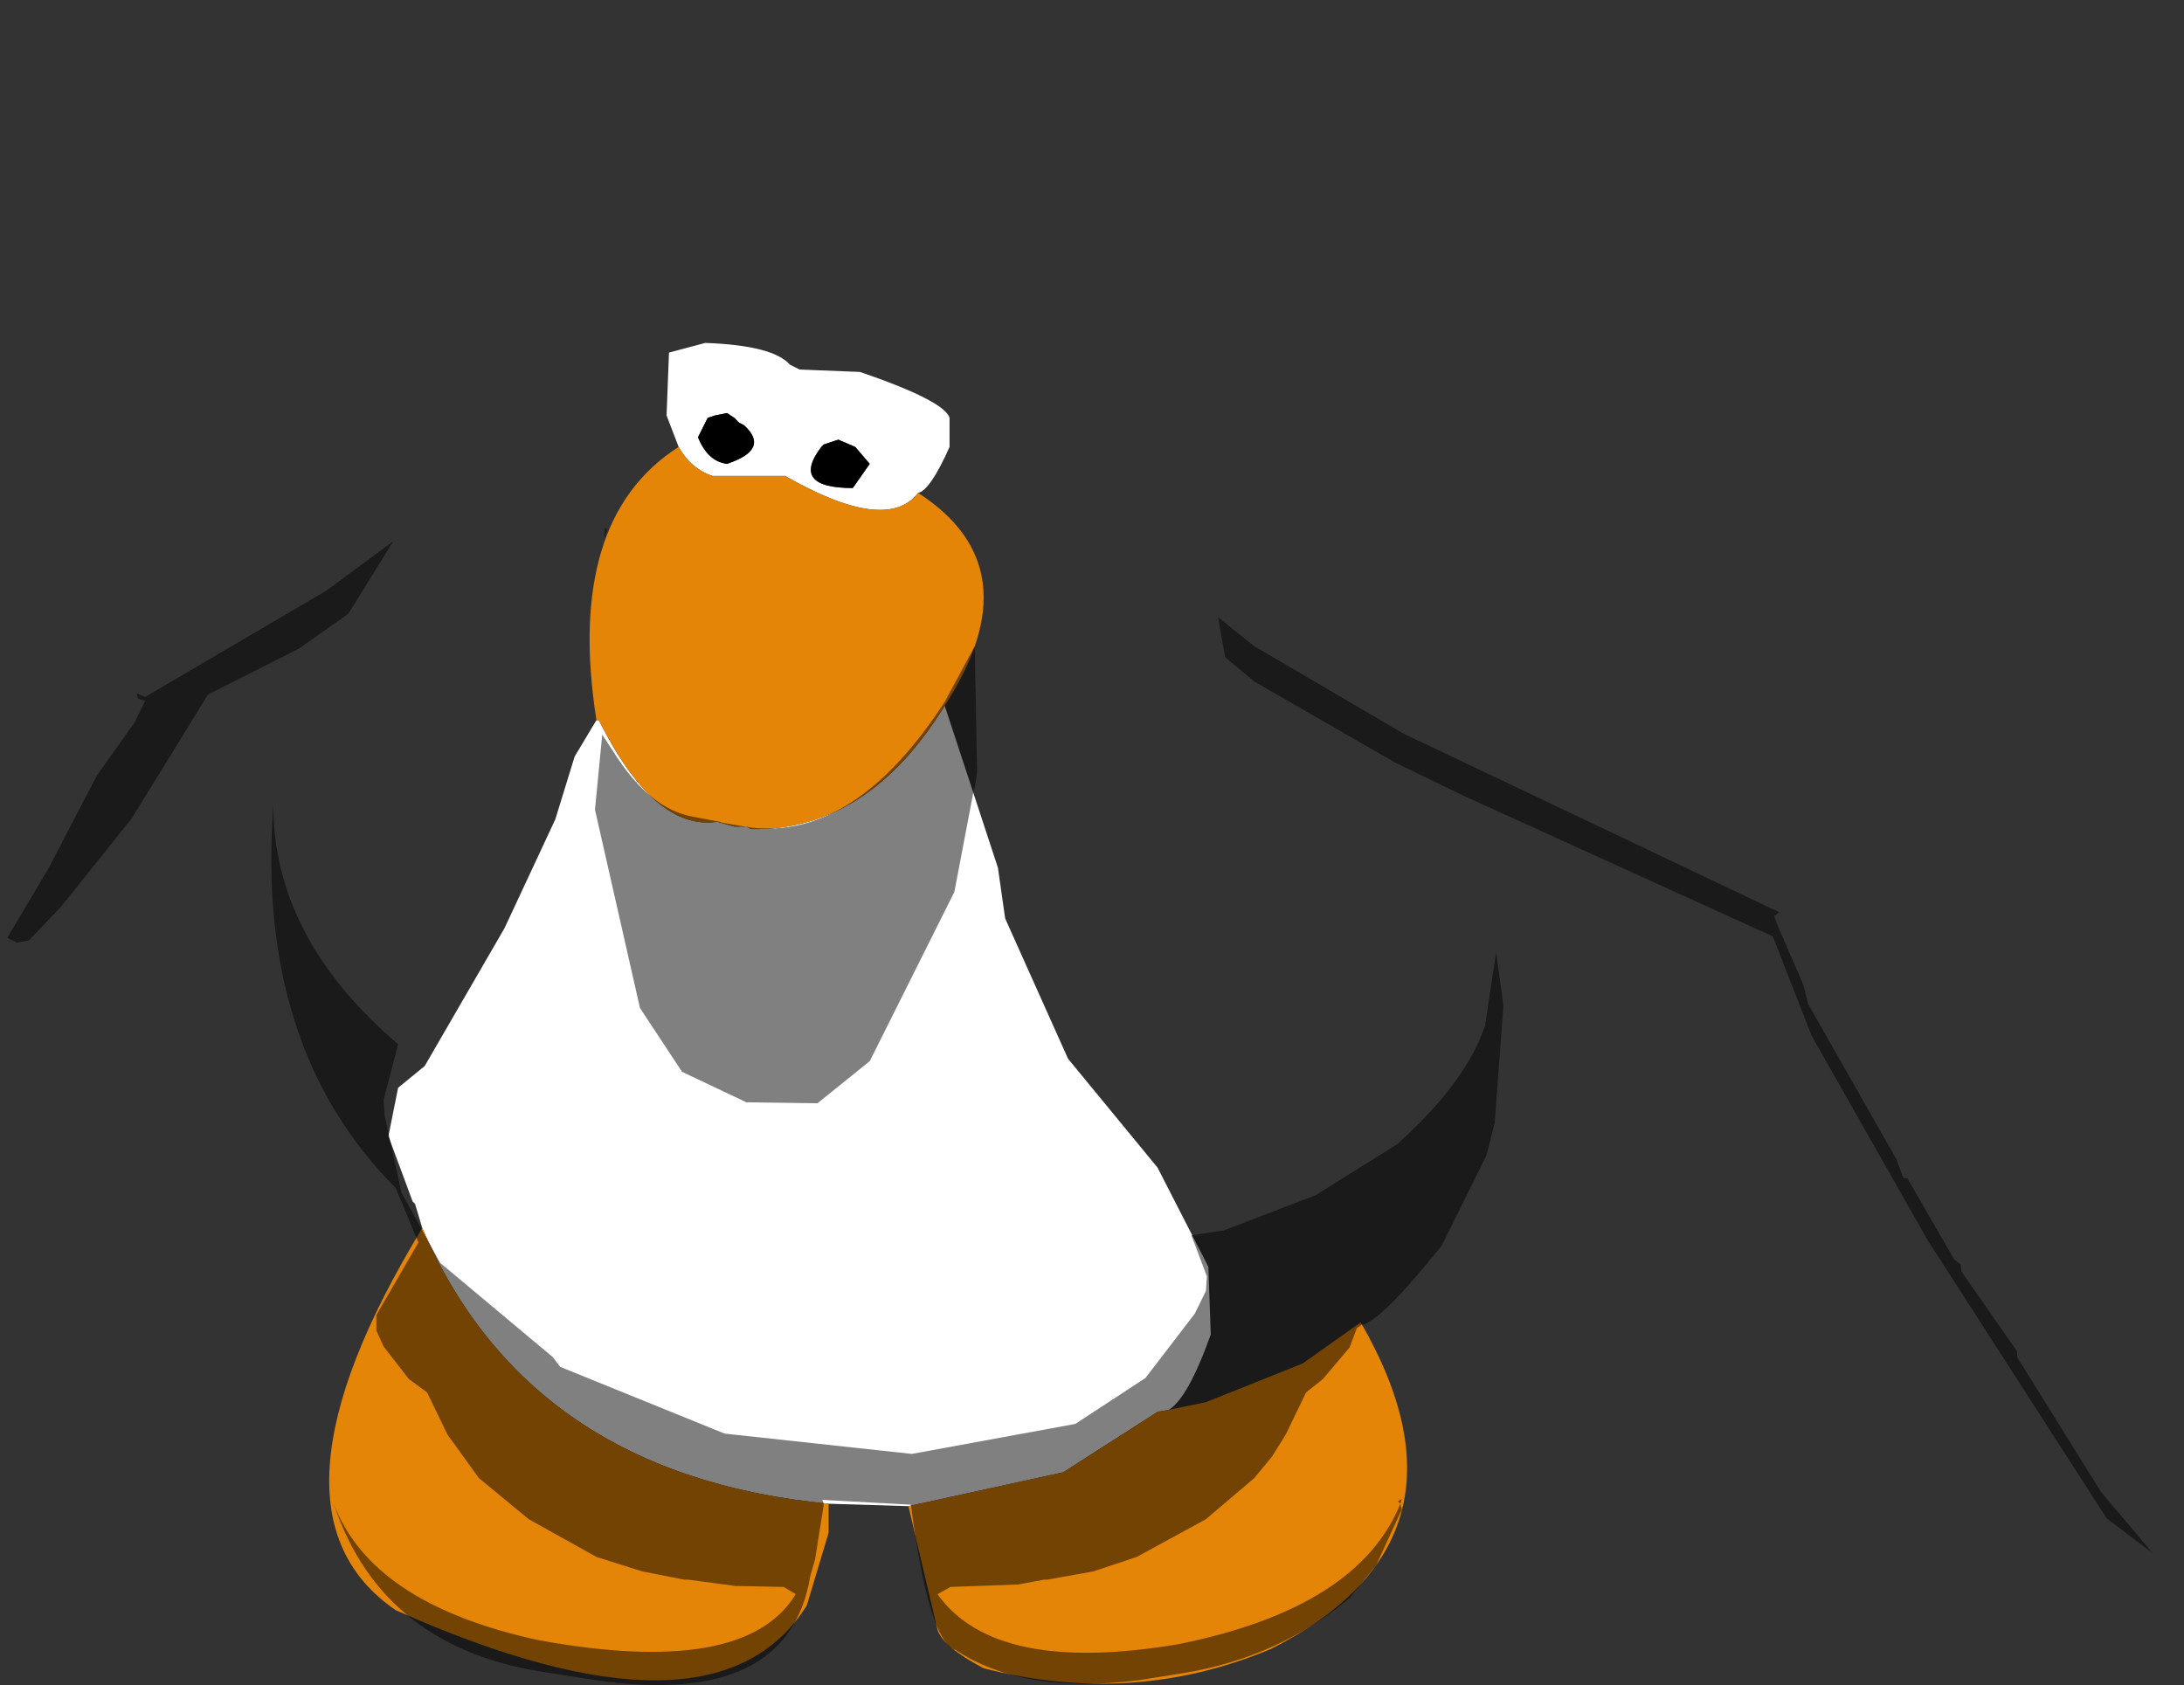<?xml version="1.0" encoding="UTF-8" standalone="no"?>
<svg xmlns:ffdec="https://www.free-decompiler.com/flash" xmlns:xlink="http://www.w3.org/1999/xlink" ffdec:objectType="shape" height="174.2px" width="225.75px" xmlns="http://www.w3.org/2000/svg">
  <rect width="100%" height="100%" fill="#333333" stroke="none"/>
  <g transform="matrix(1.0, 0.0, 0.0, 1.0, 90.15, 73.7)">
    <path d="M-20.0 -27.5 L-21.25 -30.75 -21.0 -37.25 -17.25 -38.25 Q-10.25 -38.0 -8.5 -36.0 L-7.5 -35.5 -1.25 -35.25 Q7.5 -32.25 8.0 -30.5 L8.0 -27.5 Q6.0 -23.0 4.75 -22.75 1.5 -18.5 -9.0 -24.5 L-16.5 -24.5 Q-18.75 -25.25 -20.0 -27.5 M7.5 -0.75 L13.0 16.0 13.75 21.25 20.25 35.75 29.5 47.0 34.75 57.25 35.0 64.25 Q32.65 70.85 30.65 72.05 L29.5 72.25 19.75 78.5 3.75 82.0 -4.5 81.75 Q-35.5 78.75 -46.5 53.25 L-47.25 50.75 -47.5 50.5 -50.0 43.75 -49.0 38.75 -46.25 36.5 -38.0 22.25 -32.75 11.0 -30.75 4.5 -28.5 0.75 -28.25 0.75 Q-22.5 12.25 -16.0 11.25 L-14.25 11.75 -13.0 11.75 -12.5 12.0 Q-0.5 12.25 7.5 -0.75 M-5.0 -27.75 L-5.25 -27.5 Q-8.5 -23.25 -2.0 -23.25 L-0.25 -25.75 -1.75 -27.5 -3.5 -28.25 -5.0 -27.75 M-17.0 -30.5 L-18.0 -28.5 Q-17.0 -26.0 -15.0 -25.75 -10.5 -27.25 -13.25 -29.75 L-13.75 -30.0 -14.25 -30.5 -15.0 -31.0 -16.25 -30.75 -17.0 -30.5" fill="#ffffff" fill-rule="evenodd" stroke="none"/>
    <path d="M-17.0 -30.5 L-16.25 -30.75 -15.0 -31.0 -14.25 -30.5 -13.75 -30.0 -13.25 -29.75 Q-10.5 -27.25 -15.0 -25.75 -17.0 -26.0 -18.0 -28.5 L-17.0 -30.5 M-5.0 -27.75 L-3.5 -28.25 -1.75 -27.5 -0.25 -25.75 -2.0 -23.25 Q-8.5 -23.25 -5.25 -27.5 L-5.0 -27.75" fill="#000000" fill-rule="evenodd" stroke="none"/>
    <path d="M4.75 -22.75 Q16.75 -15.0 7.5 -0.75 -0.5 12.25 -12.5 12.0 L-13.0 11.75 -14.25 11.75 -16.0 11.25 Q-22.5 12.25 -28.25 0.75 L-28.5 0.75 Q-31.75 -20.0 -20.0 -27.5 -18.75 -25.25 -16.5 -24.5 L-9.0 -24.5 Q1.5 -18.5 4.75 -22.75 M30.65 72.05 L34.5 71.25 44.5 67.25 50.5 63.0 Q63.5 85.5 41.25 96.75 27.0 102.75 11.5 98.75 7.25 96.5 6.75 94.75 L3.75 82.0 19.75 78.5 29.5 72.25 30.65 72.05 M-4.5 81.75 L-4.5 84.75 -6.75 92.25 Q-16.25 107.5 -49.25 92.75 -64.25 82.5 -46.5 53.25 -35.5 78.75 -4.5 81.75" fill="#e58508" fill-rule="evenodd" stroke="none"/>
    <path d="M-89.4 23.25 L-90.0 22.5 -90.15 20.75 -85.5 5.85 -81.0 -5.65 -78.75 -9.65 -75.25 -14.25 -75.25 -14.4 -75.0 -14.5 -75.0 -14.75 -74.75 -15.0 -74.65 -15.25 -65.25 -24.75 -52.15 -36.15 -43.65 -42.0 -39.9 -43.25 -31.4 -53.5 -21.4 -63.75 -11.75 -70.5 Q-5.4 -74.0 -0.5 -73.65 3.35 -73.5 10.1 -68.5 L17.5 -61.9 28.25 -49.5 44.1 -26.75 51.25 -24.65 66.1 -17.5 85.85 -6.0 106.85 7.75 107.1 8.0 110.1 10.5 110.75 11.75 118.35 16.85 125.0 26.85 125.85 28.35 131.6 46.0 133.5 55.75 135.6 80.85 133.75 87.1 133.5 87.75 132.6 87.1 132.35 86.85 127.0 80.5 118.35 66.6 118.35 66.0 112.6 57.75 112.5 57.0 111.85 56.5 107.0 48.1 106.6 48.1 105.85 46.1 96.75 30.1 96.25 28.1 93.5 21.75 93.25 21.0 93.75 20.6 54.85 2.1 39.5 -6.9 35.75 -9.9 36.5 -5.75 39.5 -3.25 54.0 5.1 61.0 8.5 64.5 24.75 63.35 32.35 Q61.35 38.25 54.25 44.6 L45.85 49.85 36.35 53.5 33.0 54.0 34.6 58.25 34.5 59.75 33.35 62.1 28.25 68.75 21.0 73.5 4.1 76.6 -15.25 74.5 -32.25 67.6 -33.0 66.6 -44.65 56.85 -48.65 49.6 -50.4 41.6 -50.5 40.0 -49.0 34.25 Q-61.9 23.25 -61.9 9.5 L-61.9 7.25 -60.75 -0.25 -59.15 -6.5 -59.25 -6.65 -54.15 -10.25 -49.5 -17.75 -56.4 -12.65 -75.15 -1.65 -76.0 -2.0 -75.9 -1.5 -75.15 -1.25 -76.25 1.0 -80.15 6.5 -85.15 16.1 -89.4 23.25 M50.6 63.25 Q54.85 71.6 55.0 77.85 L55.0 78.25 54.75 80.5 54.75 81.25 54.35 81.5 54.6 81.75 Q50.25 92.5 31.75 96.25 12.75 99.5 6.75 91.1 L8.1 90.35 15.1 90.1 17.75 89.6 18.1 89.6 22.85 88.75 27.35 87.25 34.5 83.35 39.5 79.1 41.35 76.85 42.75 74.6 44.85 70.25 46.6 68.85 49.35 65.6 50.1 63.6 50.6 63.25 M-55.65 81.75 L-55.75 81.5 -55.9 81.25 Q-57.5 74.0 -51.25 62.25 L-51.25 63.85 -50.5 65.5 -47.9 68.85 -46.0 70.25 -43.9 74.6 -40.65 79.1 -35.5 83.35 -28.5 87.25 -23.75 88.75 -19.4 89.6 -19.0 89.6 -14.15 90.25 -9.15 90.35 -7.9 91.1 Q-13.15 99.75 -34.5 95.85 -51.75 92.1 -55.65 81.75 M10.6 -6.9 L7.5 -1.15 Q-1.75 13.1 -12.5 11.85 L-15.5 11.35 -15.75 11.25 -18.4 10.75 Q-23.0 10.0 -26.75 4.0 L-27.9 2.25 -28.65 10.0 -24.0 30.5 -19.65 37.1 -13.0 40.25 -5.65 40.35 -0.25 36.0 8.5 18.5 10.5 8.0 10.6 7.75 10.85 6.1 10.6 -6.9 M-27.65 -19.15 L-27.65 -18.0 -27.4 -19.0 -27.65 -19.15" fill="#cecece" fill-opacity="0.0" fill-rule="evenodd" stroke="none"/>
    <path d="M132.35 86.85 L127.6 83.25 109.1 54.5 97.1 33.35 93.1 23.1 61.0 8.5 54.0 5.1 39.5 -3.25 36.5 -5.75 35.75 -9.9 39.5 -6.9 54.85 2.1 93.75 20.6 93.25 21.0 93.5 21.75 96.25 28.1 96.75 30.1 105.85 46.1 106.6 48.1 107.0 48.1 111.85 56.5 112.5 57.0 112.6 57.75 118.35 66.0 118.35 66.6 127.0 80.5 132.35 86.85 M64.5 24.75 L65.25 30.25 64.35 42.35 63.5 45.75 58.85 55.1 Q52.5 63.0 50.6 63.25 L50.1 63.6 49.35 65.6 46.6 68.85 44.85 70.25 42.75 74.6 41.35 76.85 39.5 79.1 34.5 83.35 27.35 87.25 22.85 88.75 18.1 89.6 17.75 89.6 15.1 90.1 8.1 90.35 6.75 91.1 Q12.75 99.5 31.75 96.25 50.25 92.5 54.6 81.75 L54.35 81.5 54.75 81.25 54.6 81.75 54.75 82.35 52.1 88.1 49.35 91.5 Q42.1 97.6 32.25 99.25 L27.5 100.0 Q15.6 101.5 8.6 96.85 5.85 96.0 4.0 81.85 L-5.15 81.35 -5.0 81.75 -5.0 81.85 -5.9 87.5 -6.4 89.25 Q-8.65 102.85 -28.5 100.0 L-33.25 99.25 Q-50.65 96.85 -55.65 81.75 -51.75 92.1 -34.5 95.85 -13.15 99.75 -7.9 91.1 L-9.15 90.35 -14.15 90.25 -19.0 89.6 -19.4 89.6 -23.75 88.75 -28.5 87.25 -35.5 83.35 -40.65 79.1 -43.9 74.6 -46.0 70.25 -47.9 68.85 -50.5 65.5 -51.25 63.85 -51.25 62.25 -46.9 54.75 -49.25 49.1 Q-63.75 34.6 -61.9 9.5 -61.9 23.25 -49.0 34.25 L-50.5 40.0 -50.4 41.6 -48.65 49.6 -44.65 56.85 -33.0 66.6 -32.25 67.6 -15.25 74.5 4.1 76.6 21.0 73.5 28.25 68.75 33.35 62.1 34.5 59.75 34.6 58.25 33.0 54.0 36.35 53.5 45.85 49.85 54.25 44.6 Q61.35 38.25 63.35 32.35 L64.5 24.75 M-59.25 -6.65 L-68.65 -1.9 -76.5 10.85 -83.9 20.1 -87.15 23.5 -88.4 23.75 -89.4 23.25 -85.15 16.1 -80.15 6.5 -76.25 1.0 -75.15 -1.25 -75.9 -1.5 -76.0 -2.0 -75.15 -1.65 -56.4 -12.65 -49.5 -17.75 -54.15 -10.25 -59.25 -6.65 M-27.65 -19.15 L-27.4 -19.0 -27.65 -18.0 -27.65 -19.15 M10.6 -6.9 L10.85 6.1 10.6 7.75 10.5 8.0 8.5 18.5 -0.25 36.0 -5.65 40.35 -13.0 40.25 -19.65 37.1 -24.0 30.5 -28.65 10.0 -27.9 2.25 -26.75 4.0 Q-23.0 10.0 -18.4 10.75 L-15.75 11.25 -15.5 11.35 -12.5 11.85 Q-1.75 13.1 7.5 -1.15 L10.6 -6.9" fill="#000000" fill-opacity="0.498" fill-rule="evenodd" stroke="none"/>
  </g>
</svg>
